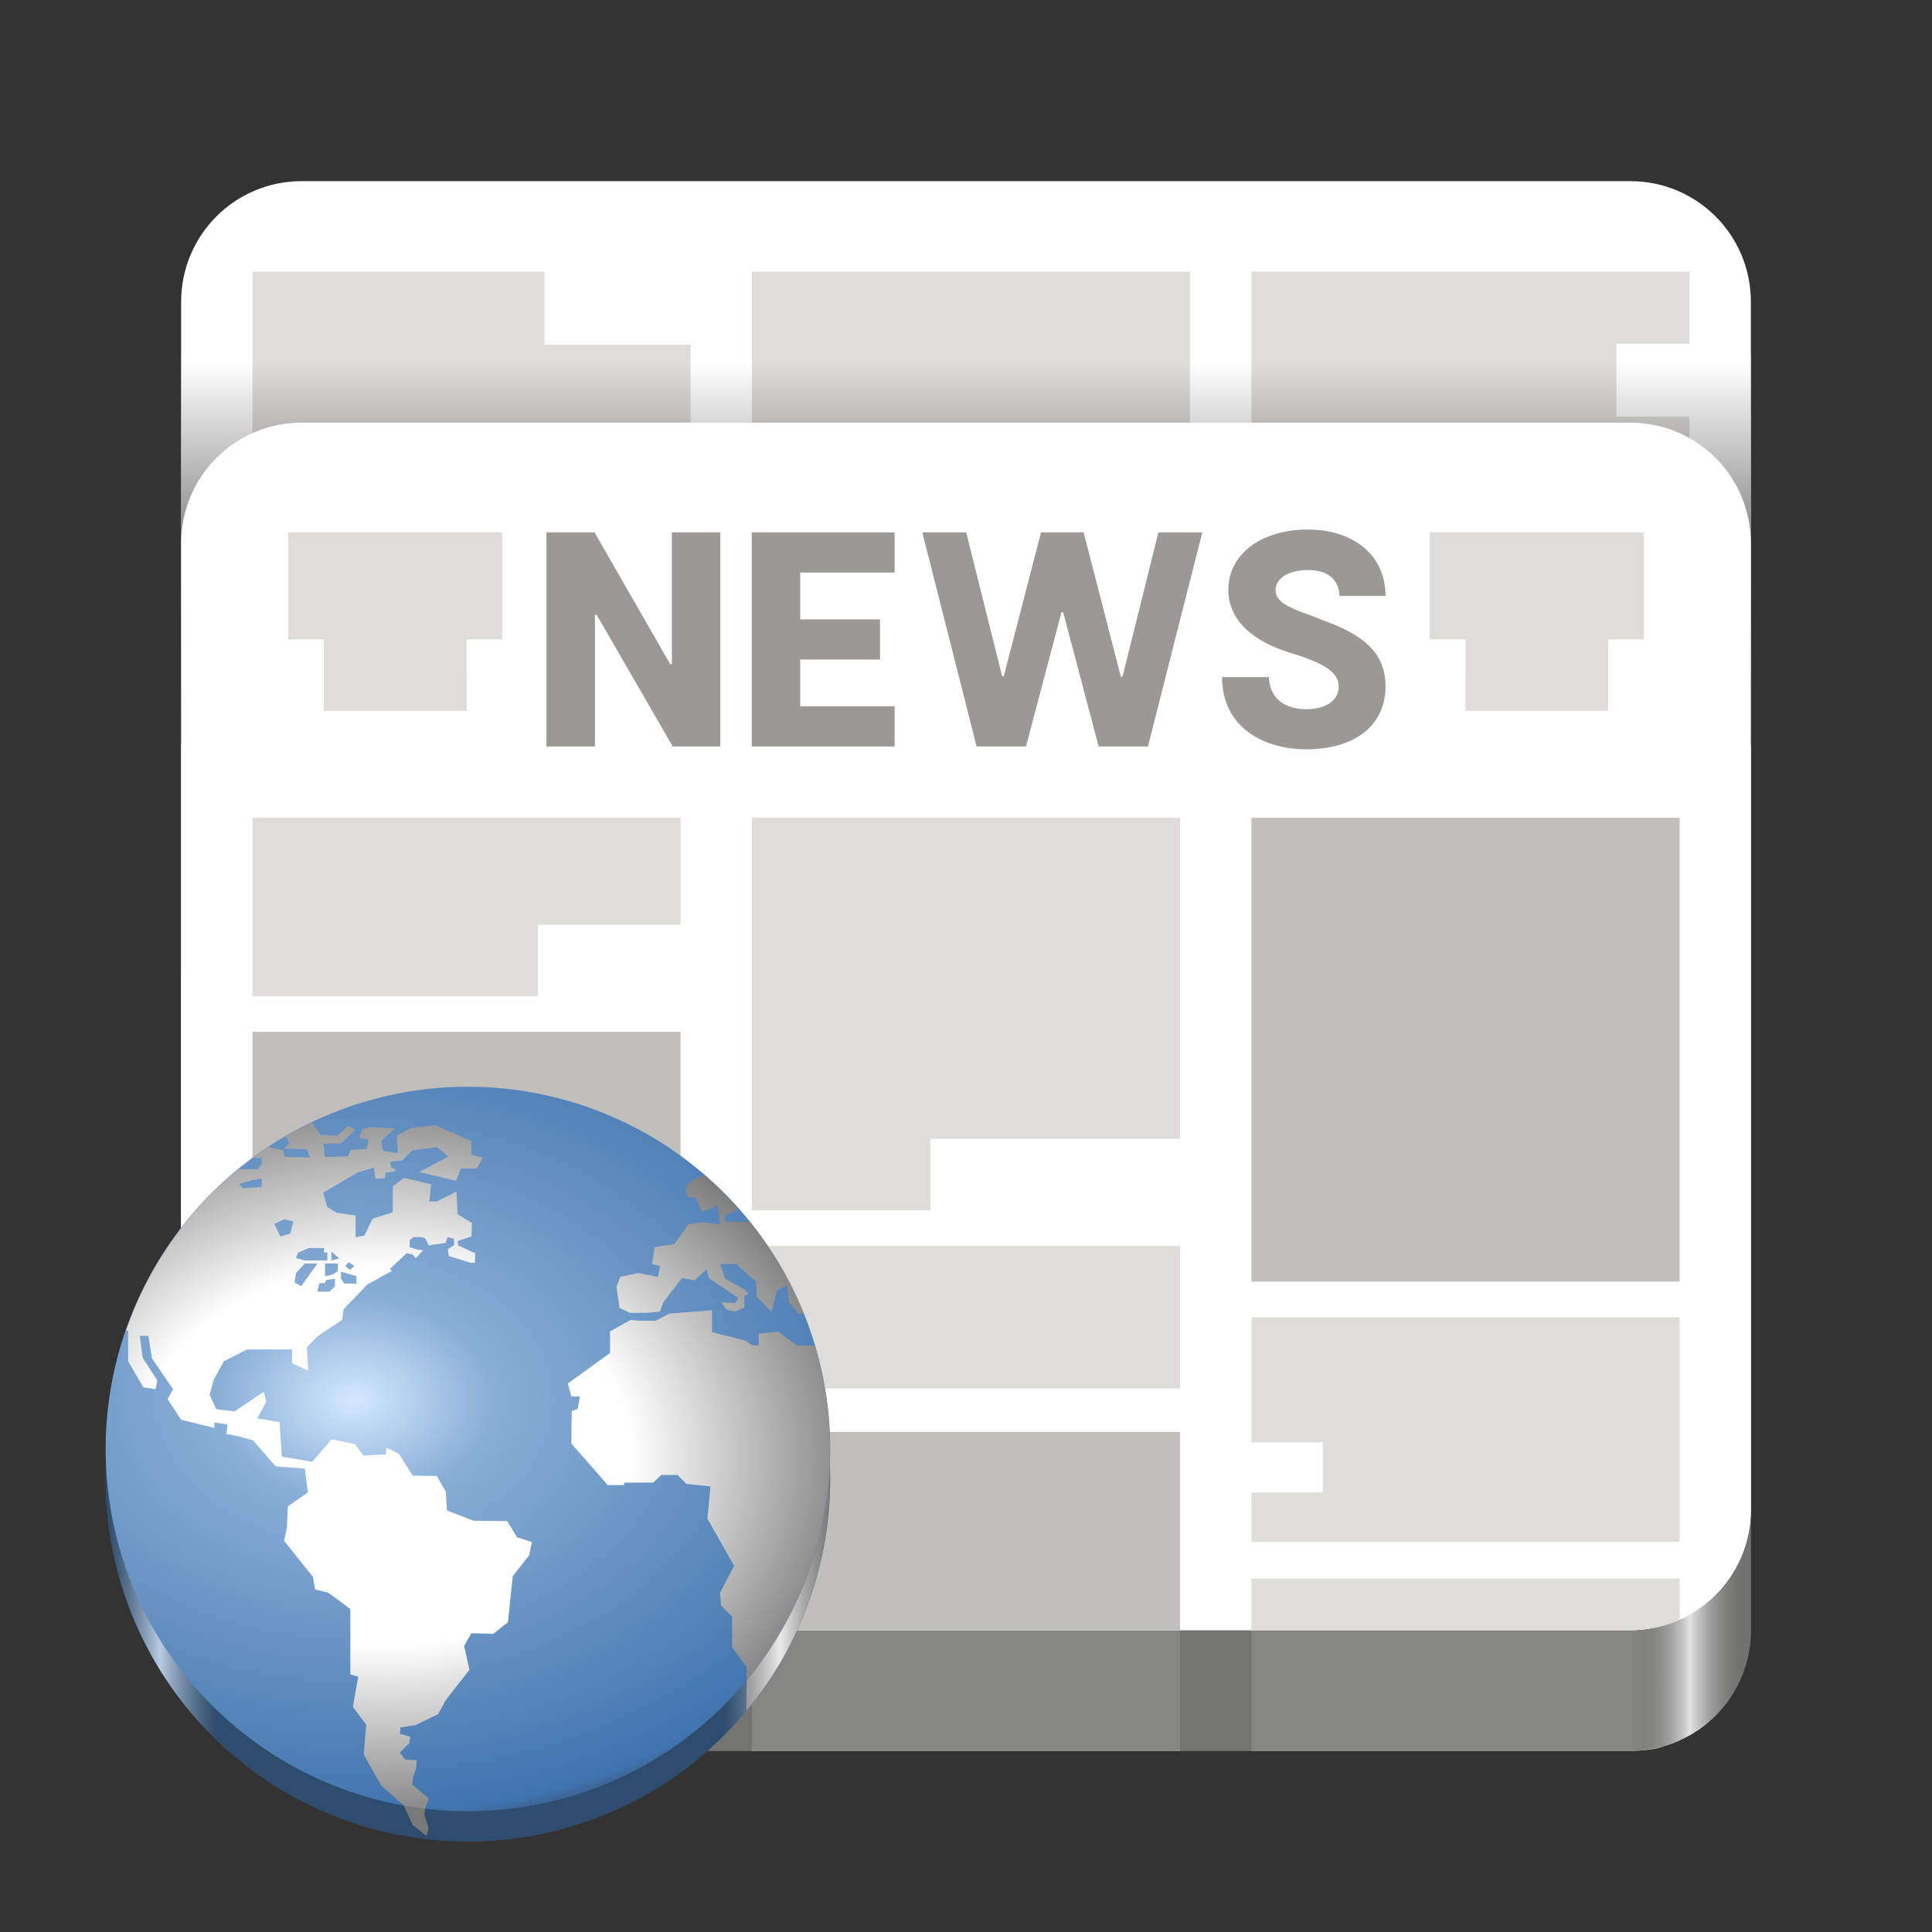 <?xml version="1.0" encoding="UTF-8" standalone="no"?>
<svg
   height="128px"
   viewBox="0 0 128 128"
   width="128px"
   version="1.1"
   id="svg97"
   xmlns:xlink="http://www.w3.org/1999/xlink"
   xmlns="http://www.w3.org/2000/svg"
   xmlns:svg="http://www.w3.org/2000/svg">
  <rect x="0" y="0" width="128" height="128" fill="#333333" stroke="none"/>
  <defs
     id="defs97">
    <linearGradient
       id="linearGradient104">
      <stop
         id="stop101"
         offset="0"
         style="stop-color:#d3e9ff;stop-opacity:1;" />
      <stop
         id="stop105"
         offset="0.227"
         style="stop-color:#89aed6;stop-opacity:1;" />
      <stop
         id="stop103"
         offset="0.932"
         style="stop-color:#4074ae;stop-opacity:1;" />
      <stop
         id="stop104"
         offset="1"
         style="stop-color:#36486c;stop-opacity:1;" />
    </linearGradient>
    <linearGradient
       id="linearGradient1529">
      <stop
         style="stop-color:#000000;stop-opacity:0.4;"
         offset="0"
         id="stop1517" />
      <stop
         style="stop-color:#ffffff;stop-opacity:0.6;"
         offset="0.073"
         id="stop1519" />
      <stop
         style="stop-color:#000000;stop-opacity:0.4;"
         offset="0.151"
         id="stop1521" />
      <stop
         style="stop-color:#000000;stop-opacity:0.4;"
         offset="0.852"
         id="stop1523" />
      <stop
         style="stop-color:#ffffff;stop-opacity:0.6;"
         offset="0.93"
         id="stop1525" />
      <stop
         style="stop-color:#000000;stop-opacity:0.4;"
         offset="1"
         id="stop1527" />
    </linearGradient>
    <linearGradient
       id="linearGradient4750">
      <stop
         id="stop4752"
         offset="0"
         style="stop-color:#ffffff;stop-opacity:1;" />
      <stop
         id="stop4758"
         offset="0.379"
         style="stop-color:#fefefe;stop-opacity:1;" />
      <stop
         id="stop4754"
         offset="1"
         style="stop-color:#1d1d1d;stop-opacity:1;" />
    </linearGradient>
    <radialGradient
       xlink:href="#linearGradient104"
       id="radialGradient101"
       cx="231.077"
       cy="254.186"
       fx="231.077"
       fy="254.186"
       r="51.515"
       gradientUnits="userSpaceOnUse"
       gradientTransform="matrix(0.787,0,0,0.574,-158.405,-53.166)" />
    <radialGradient
       xlink:href="#linearGradient4750"
       id="radialGradient107"
       cx="239.873"
       cy="261.317"
       fx="239.873"
       fy="261.317"
       r="50.059"
       gradientTransform="matrix(0.869,0,0,0.669,-182.97,-78.345)"
       gradientUnits="userSpaceOnUse" />
    <linearGradient
       xlink:href="#linearGradient1529"
       id="linearGradient1515-1"
       x1="-224.638"
       y1="134.737"
       x2="-116.638"
       y2="134.737"
       gradientUnits="userSpaceOnUse"
       gradientTransform="matrix(0.444,0,0,0.444,106.839,38.117)" />
    <linearGradient
       xlink:href="#linearGradient1571"
       id="linearGradient1573"
       x1="12"
       y1="66"
       x2="116"
       y2="66"
       gradientUnits="userSpaceOnUse" />
    <linearGradient
       id="linearGradient1571">
      <stop
         style="stop-color:#000000;stop-opacity:0.4;"
         offset="0"
         id="stop1567" />
      <stop
         style="stop-color:#e4e4e4;stop-opacity:1;"
         offset="0.036"
         id="stop1575" />
      <stop
         style="stop-color:#000000;stop-opacity:0.4;"
         offset="0.073"
         id="stop1577" />
      <stop
         style="stop-color:#000000;stop-opacity:0.4;"
         offset="0.927"
         id="stop1579" />
      <stop
         style="stop-color:#e4e4e4;stop-opacity:1;"
         offset="0.961"
         id="stop1581" />
      <stop
         style="stop-color:#000000;stop-opacity:0.4;"
         offset="1"
         id="stop1569" />
    </linearGradient>
    <mask
       maskUnits="userSpaceOnUse"
       id="mask2">
      <g
         id="g4"
         transform="matrix(0,0.827,-0.827,0,136.115,22.077)">
        <g
           filter="url(#a)"
           id="g3"
           transform="matrix(0,-1.209,1.209,0,-26.698,164.605)">
          <rect
             fill-opacity="0.15"
             height="128"
             width="128"
             id="rect3"
             x="0"
             y="0" />
        </g>
      </g>
    </mask>
    <clipPath
       clipPathUnits="userSpaceOnUse"
       id="clipPath4">
      <rect
         height="152"
         width="192"
         id="rect4"
         x="-3.9488809e-06"
         y="1.4131988e-08"
         style="stroke-width:1" />
    </clipPath>
  </defs>
  <filter
     id="a"
     height="1"
     width="1"
     x="0"
     y="0">
    <feColorMatrix
       in="SourceGraphic"
       type="matrix"
       values="0 0 0 0 1 0 0 0 0 1 0 0 0 0 1 0 0 0 1 0"
       id="feColorMatrix1" />
  </filter>
  <linearGradient
     id="c"
     gradientUnits="userSpaceOnUse">
    <stop
       offset="0"
       id="stop1" />
    <stop
       offset="1"
       stop-opacity="0"
       id="stop2" />
  </linearGradient>
  <linearGradient
     id="d"
     gradientTransform="matrix(2.625,0,0,1,-137.503,-155)"
     x1="84"
     x2="92"
     xlink:href="#c"
     y1="230"
     y2="230" />
  <linearGradient
     id="g"
     gradientTransform="matrix(0,-3.174,1.209,0,-214.14,316.05)"
     x1="84"
     x2="92"
     xlink:href="#c"
     y1="230"
     y2="230" />
  <linearGradient
     id="i"
     gradientUnits="userSpaceOnUse"
     x1="100"
     x2="108"
     y1="63.899"
     y2="63.899"
     gradientTransform="rotate(-90,64,64)">
    <stop
       offset="0"
       stop-opacity="0"
       id="stop4" />
    <stop
       offset="1"
       stop-opacity="0.149"
       id="stop5" />
  </linearGradient>
  <linearGradient
     id="j"
     gradientUnits="userSpaceOnUse"
     x1="20"
     x2="32"
     y1="57.938"
     y2="57.938"
     gradientTransform="rotate(-90,64,64)">
    <stop
       offset="0"
       stop-opacity="0.149"
       id="stop6" />
    <stop
       offset="1"
       stop-opacity="0"
       id="stop7" />
  </linearGradient>
  <mask
     id="k">
    <g
       filter="url(#a)"
       id="g7">
      <rect
         fill-opacity="0.15"
         height="128"
         width="128"
         id="rect7" />
    </g>
  </mask>
  <clipPath
     id="l">
    <rect
       height="152"
       width="192"
       id="rect8" />
  </clipPath>
  <linearGradient
     id="m"
     gradientUnits="userSpaceOnUse"
     x1="20"
     x2="108"
     y1="60"
     y2="60"
     gradientTransform="translate(-213.264,-34)">
    <stop
       offset="0"
       stop-color="#e66100"
       id="stop8" />
    <stop
       offset="0.114"
       stop-color="#ffa348"
       id="stop9" />
    <stop
       offset="0.227"
       stop-color="#ff7800"
       id="stop10" />
    <stop
       offset="0.773"
       stop-color="#ff7800"
       id="stop11" />
    <stop
       offset="0.886"
       stop-color="#ffa348"
       id="stop12" />
    <stop
       offset="1"
       stop-color="#c64600"
       id="stop13" />
  </linearGradient>
  <path
     id="rect1711-2"
     style="display:inline;fill:#c0bfbc;stroke-width:0.25;marker:none;marker-start:none;marker-mid:none;marker-end:none;enable-background:new"
     d="m 20,16 h 88 c 4.432,0 8,3.568 8,8 v 84 c 0,4.432 -3.568,8 -8,8 H 20 c -4.432,0 -8,-3.568 -8,-8 V 24 c 0,-4.432 3.568,-8 8,-8 z" />
  <path
     d="m 49.818,116 0,-8 h 28.364 l 0,8 z"
     id="path81-8"
     style="fill:#deddda;stroke-width:1.182" />
  <path
     id="path92"
     style="fill:#deddda;fill-opacity:1;stroke:none;stroke-width:1.182"
     d="m 111.273,107.299 c -0.052,0.023 -0.102,0.052 -0.154,0.074 -0.239,0.101 -0.484,0.19 -0.734,0.268 -0.251,0.078 -0.507,0.144 -0.768,0.197 -0.261,0.053 -0.527,0.094 -0.797,0.121 C 108.551,107.986 108.277,108 108,108 h 3.273 z M 82.908,116 H 108 c 0.277,0 0.551,-0.012 0.82,-0.035 0.27,-0.023 0.536,-0.058 0.797,-0.102 0.261,-0.045 0.504,-0.152 0.755,-0.218 0.251,-0.066 0.478,-0.174 0.718,-0.259 0.053,-0.019 0.108,-0.049 0.16,-0.069 L 111.273,108 H 82.908 Z" />
  <path
     id="path92-9"
     style="fill:#deddda;fill-opacity:1;stroke:none;stroke-width:1.182"
     d="m 16.726,111.299 c 0.052,0.023 0.102,0.052 0.154,0.074 0.239,0.101 0.484,0.19 0.734,0.268 0.251,0.078 0.507,0.144 0.768,0.197 0.261,0.053 0.527,0.094 0.797,0.121 0.27,0.027 0.543,0.041 0.82,0.041 H 16.726 Z M 45.092,116 h -25.092 c -0.277,0 -0.551,-0.012 -0.82,-0.035 -0.27,-0.023 -0.536,-0.058 -0.797,-0.102 -0.261,-0.045 -0.504,-0.152 -0.755,-0.218 -0.251,-0.066 -0.478,-0.174 -0.718,-0.259 -0.053,-0.019 -0.108,-0.049 -0.16,-0.069 L 16.727,112 h 28.365 z" />
  <path
     id="rect1711-5"
     style="display:inline;fill:url(#linearGradient1573);stroke-width:0.25;marker:none;marker-start:none;marker-mid:none;marker-end:none;enable-background:new"
     d="m 20,16 h 88 c 4.432,0 8,3.568 8,8 v 84 c 0,4.432 -3.568,8 -8,8 H 20 c -4.432,0 -8,-3.568 -8,-8 V 24 c 0,-4.432 3.568,-8 8,-8 z" />
  <path
     id="rect1711"
     style="display:inline;fill:#ffffff;stroke-width:0.25;marker:none;marker-start:none;marker-mid:none;marker-end:none;enable-background:new"
     d="m 20,12 h 88 c 4.432,0 8,3.568 8,8 v 80 c 0,4.432 -3.568,8 -8,8 H 20 c -4.432,0 -8,-3.568 -8,-8 V 20 c 0,-4.432 3.568,-8 8,-8 z" />
  <path
     d="m 83,32 h 21 v 86 H 83 Z m 0,0"
     fill="url(#d)"
     id="path17"
     style="fill:url(#d)"
     transform="matrix(0,-1.209,1.209,0,-26.698,164.605)"
     mask="url(#mask2)"
     clip-path="url(#clipPath4)" />
  <path
     d="M 49.818,18 H 78.841 V 32.46 H 49.818 Z m 0,0"
     fill="#deddda"
     id="path44"
     style="stroke-width:1.209" />
  <path
     id="path56"
     style="fill:#deddda;fill-opacity:1;stroke-width:1.209"
     d="m 16.727,18 v 7.256 H 36.076 V 18 Z m 0,0 m 0,4.837 v 7.256 H 45.751 V 22.837 Z m 0,0" />
  <path
     id="path57"
     style="fill:#deddda;fill-opacity:1;stroke-width:1.209"
     d="m 82.909,18 v 21.701 h 29.023 v -12.094 h -4.838 v -4.836 h 4.838 V 18 Z" />
  <path
     d="M 12,49.395 V 24 h 104 v 25.395 z m 0,0"
     fill="url(#g)"
     id="path63"
     style="fill:url(#g);stroke-width:1.209"
     mask="none"
     clip-path="none" />
  <path
     id="rect1711-9"
     style="display:inline;fill:#ffffff;stroke-width:0.25;marker:none;marker-start:none;marker-mid:none;marker-end:none;enable-background:new"
     d="m 20,28 h 88 c 4.432,0 8,3.568 8,8 v 64 c 0,4.432 -3.568,8 -8,8 H 20 c -4.432,0 -8,-3.568 -8,-8 V 36 c 0,-4.432 3.568,-8 8,-8 z" />
  <path
     d="m 21.455,47.091 h 9.455 v -2.364 h -9.455 z m 0,0"
     fill="#deddda"
     id="path76"
     style="stroke-width:1.182" />
  <path
     d="m 97.091,47.091 h 9.455 v -2.364 h -9.455 z m 0,0"
     id="path86"
     style="fill:#deddda;stroke-width:1.182" />
  <path
     d="m 36.204,49.455 h 3.213 v -8.725 h 0.111 l 5.041,8.725 h 3.153 V 35.273 h -3.208 v 8.725 h -0.111 l -5.014,-8.725 h -3.185 z m 13.6,0 h 9.468 V 46.795 H 53.017 v -3.102 h 5.286 V 41.034 H 53.017 V 37.932 h 6.255 V 35.273 H 49.804 Z M 61.105,35.273 64.702,49.455 h 3.273 l 2.35,-8.891 h 0.111 l 2.354,8.891 h 3.264 l 3.601,-14.182 h -2.908 l -2.377,9.556 h -0.111 l -2.465,-9.556 h -2.825 l -2.465,9.528 H 66.396 l -2.382,-9.528 z m 19.86,9.584 c 0,3.352 2.77,4.787 5.595,4.787 3.075,0 5.235,-1.491 5.235,-4.178 0,-2.299 -1.579,-3.462 -4.238,-4.404 L 87.17,40.896 c -1.523,-0.554 -2.659,-0.914 -2.659,-1.8 0,-0.799 0.886,-1.33 2.133,-1.33 1.385,0 2.05,0.665 2.105,1.717 h 3.047 c 0,-2.687 -2.105,-4.4 -5.152,-4.4 -3.047,0 -5.263,1.607 -5.263,3.989 0,2.101 1.745,3.458 4.099,4.178 l 0.277,0.083 c 2.188,0.692 2.936,1.302 2.936,2.161 0,0.748 -0.637,1.491 -2.133,1.491 -1.496,0 -2.438,-0.743 -2.493,-2.128 z m 0,0"
     fill="#9a9996"
     id="path72"
     style="stroke-width:1.182" />
  <path
     d="m 82.909,84.909 h 28.365 V 54.182 h -28.365 z m 0,0"
     fill="#c0bfbc"
     id="path73"
     style="stroke-width:1.182" />
  <path
     id="path77"
     style="fill:#deddda;fill-opacity:1;stroke-width:1.182"
     d="m 21.455,47.091 h 9.455 v -7.091 h -9.455 z m 0,0 M 19.091,42.364 h 14.182 v -7.091 H 19.091 Z m 0,0" />
  <path
     d="M 16.727,89.636 H 45.092 V 68.364 H 16.727 Z m 0,0"
     fill="#c0bfbc"
     id="path78"
     style="stroke-width:1.182" />
  <path
     id="path80"
     style="fill:#deddda;stroke-width:1.182"
     d="m 49.818,80.182 v -4.727 h 11.819 v 4.727 z m 0,0 m 0,-4.727 V 54.182 h 28.365 v 21.273 z m 0,0" />
  <path
     d="m 49.818,92 v -9.455 h 28.365 v 9.455 z m 0,0"
     id="path81"
     style="fill:#deddda;stroke-width:1.182" />
  <path
     id="path87"
     style="fill:#deddda;stroke-width:1.182"
     d="m 97.091,47.091 h 9.455 v -7.091 h -9.455 z m 0,0 m -2.364,-4.727 h 14.182 v -7.091 H 94.727 Z m 0,0" />
  <path
     id="path89"
     style="fill:#deddda;stroke-width:1.182"
     d="m 16.727,66 v -7.091 h 18.91 v 7.091 z m 0,0 m 0,-4.727 v -7.091 h 28.365 v 7.091 z m 0,0" />
  <path
     id="path123"
     style="fill:#deddda;fill-opacity:1;stroke:none;stroke-width:1.182"
     d="M 82.908,108 H 108 c 0.277,0 0.551,-0.014 0.82,-0.041 0.27,-0.027 0.536,-0.068 0.797,-0.121 0.261,-0.053 0.517,-0.12 0.768,-0.197 0.251,-0.078 0.495,-0.167 0.734,-0.268 0.053,-0.022 0.102,-0.051 0.154,-0.074 l 0,-2.713 H 82.908 Z" />
  <path
     id="path57-3"
     style="fill:#deddda;fill-opacity:1;stroke-width:1.209"
     d="M 111.273,102.152 V 87.273 H 82.908 v 8.292 h 4.728 v 3.316 H 82.908 v 3.271 z" />
  <path
     d="M 16.727,112 H 45.092 V 92.615 H 16.727 Z m 0,0"
     fill="#c0bfbc"
     id="path78-5"
     style="stroke-width:1.182" />
  <path
     d="m 49.818,108 h 28.365 l 0,-13.132 h -28.365 z"
     fill="#c0bfbc"
     id="path78-5-5"
     style="stroke-width:1.182" />
  <path
     id="circle250-6"
     style="fill:#4d7eb5;stroke-width:1.2"
     d="M 55,98 A 24,24 0 0 1 31,122 24,24 0 0 1 7,98 24,24 0 0 1 31,74 24,24 0 0 1 55,98 Z" />
  <path
     style="fill:#cacaca;fill-opacity:1;stroke-width:1.2"
     d="m 20.65,76.362 c -0.641,0.308 -1.267,0.644 -1.878,1.008 h 0.246 l 0.125,0.401 -0.354,0.33 1.512,0.042 0.232,0.546 -1.702,-0.063 -0.084,-0.42 -0.991,-0.216 c -0.345,0.233 -0.683,0.476 -1.015,0.727 h 0.593 v 0.396 l -0.26,0.347 h -1.242 v -0.051 c -3.438,2.809 -6.029,6.517 -7.486,10.711 l 0.131,0.062 v 2.004 l 1.005,1.723 0.82,0.126 0.105,-0.59 -0.968,-1.493 -0.188,-1.453 h 0.565 l 0.239,1.495 1.397,2.041 -0.359,0.659 0.888,1.362 2.205,0.548 v -0.359 l 0.881,0.126 -0.082,0.631 0.691,0.126 1.072,0.293 1.512,1.728 1.933,0.145 0.187,1.579 -1.321,0.926 -0.061,1.411 -0.19,0.862 1.912,2.4 0.145,0.821 c 0,0 0.694,0.19 0.779,0.19 0.084,0 1.554,1.116 1.554,1.116 v 4.336 l 0.524,0.148 -0.356,1.999 0.882,1.18 -0.162,1.982 2.661,1.376 0.623,1.351 c 0.026,0.005 0.053,0.01 0.079,0.014 l 0.805,0.65 0.145,-0.485 -0.276,-0.889 0.04,-0.429 -0.608,-0.646 0.042,-0.578 -0.748,-0.024 -0.378,-0.473 0.622,-0.6 0.084,-0.45 -0.694,-0.199 0.042,-0.42 0.986,-0.15 1.502,-0.724 0.504,-0.926 1.576,-2.02 -0.356,-1.58 0.482,-0.841 1.448,0.044 0.976,-0.775 0.317,-3.049 1.08,-1.376 0.19,-0.886 -0.986,-0.317 -0.652,-1.069 -2.227,-0.023 -1.764,-0.676 -0.083,-1.26 -0.59,-1.032 -1.596,-0.023 -0.92,-1.451 -0.821,-0.401 -0.042,0.44 -1.49,0.089 -0.547,-0.762 -1.553,-0.316 -1.283,1.483 -2.015,-0.342 -0.149,-2.279 -1.471,-0.251 0.59,-1.117 -0.169,-0.642 -1.933,1.296 -1.217,-0.148 -0.433,-0.954 0.265,-0.983 0.67,-1.237 1.546,-0.782 2.981,-0.002 -0.007,0.912 1.072,0.499 -0.085,-1.556 0.772,-0.781 1.559,-1.024 0.108,-0.722 1.554,-1.621 1.651,-0.917 -0.145,-0.121 1.118,-1.055 0.41,0.107 0.19,0.238 0.425,-0.474 0.102,-0.044 -0.463,-0.066 -0.474,-0.158 v -0.455 l 0.251,-0.204 h 0.551 l 0.253,0.11 0.218,0.443 0.269,-0.04 v -0.041 l 0.076,0.026 0.775,-0.118 0.11,-0.379 0.44,0.11 v 0.412 l -0.408,0.282 0.061,0.45 1.402,0.433 c 0,0 0.002,0.007 0.005,0.019 l 0.324,-0.029 0.02,-0.61 -1.112,-0.508 -0.064,-0.292 0.923,-0.316 0.041,-0.887 -0.964,-0.588 -0.064,-1.493 -1.324,0.652 h -0.484 l 0.127,-1.137 -1.8,-0.427 -0.745,0.565 v 1.721 l -1.342,0.426 -0.536,1.123 -0.583,0.094 v -1.438 l -1.259,-0.173 -0.63,-0.41 -0.253,-0.93 2.252,-1.322 1.102,-0.335 0.112,0.741 0.614,-0.03 0.047,-0.373 0.642,-0.094 0.012,-0.129 -0.276,-0.115 -0.064,-0.396 0.79,-0.066 0.475,-0.499 0.026,-0.035 0.007,0.002 0.145,-0.15 1.66,-0.211 0.733,0.626 -1.924,1.027 2.449,0.579 0.316,-0.82 h 1.072 l 0.377,-0.715 -0.755,-0.19 v -0.905 l -2.374,-1.055 -1.638,0.19 -0.924,0.485 0.064,1.179 -0.968,-0.148 -0.148,-0.652 0.926,-0.844 -1.681,-0.082 -0.482,0.145 -0.209,0.567 0.628,0.108 -0.124,0.63 -1.072,0.063 -0.166,0.42 -1.554,0.045 c 0,0 -0.043,-0.884 -0.106,-0.884 -0.062,1.2e-4 1.217,-0.021 1.217,-0.021 l 0.925,-0.907 -0.504,-0.253 -0.672,0.654 -1.114,-0.063 z m 26.017,3.48 -0.763,0.3 -0.491,0.534 0.113,0.624 0.602,0.084 0.361,0.91 1.038,-0.42 0.172,1.214 h -0.312 l -0.853,-0.126 -0.944,0.16 -0.914,1.294 -1.308,0.206 -0.19,1.122 0.553,0.128 -0.16,0.722 -1.298,-0.26 -1.19,0.26 -0.253,0.664 0.206,1.394 0.698,0.328 1.172,-0.007 0.792,-0.07 0.241,-0.632 1.237,-1.61 0.816,0.166 0.802,-0.726 0.15,0.568 1.973,1.336 -0.241,0.323 -0.89,-0.047 0.342,0.486 0.548,0.119 0.64,-0.266 -0.013,-0.774 0.286,-0.143 -0.229,-0.244 -1.318,-0.736 -0.344,-0.978 h 1.094 l 0.349,0.347 0.942,0.816 0.04,0.984 0.978,1.04 0.362,-1.427 0.676,-0.371 0.126,1.168 0.661,0.726 0.307,-0.004 c -0.882,-2.19 -2.083,-4.237 -3.563,-6.077 l -1.591,-0.014 -0.108,-0.36 0.947,-0.484 c -0.7,-0.797 -1.451,-1.547 -2.25,-2.245 z m -29.354,0.248 c 0.047,0 0,0.551 0,0.551 l -1.246,0.08 -0.236,-0.284 0.882,-0.253 c 0,0 0.552,-0.094 0.6,-0.094 z m 1.513,2.683 0.598,0.144 -0.206,0.804 -0.647,0.205 -0.408,-0.839 z m 1.638,1.908 h 0.992 v 0.302 h 0.217 v 0.521 h -1.511 l -0.565,-0.157 0.14,-0.364 z m 1.48,0.223 0.52,0.473 -0.52,0.127 z m 1.144,0.726 0.384,0.241 -0.308,0.256 -0.305,-0.256 z m -2.906,0.08 h 0.834 l -1.07,1.498 -0.44,-0.238 0.094,-0.63 z m 1.34,0 h 0.848 v 0.504 l -0.377,0.244 -0.472,0.089 z m 1.055,0.553 h 0.064 l 0.961,0.283 v 0.49 h -0.804 l -0.221,-0.318 z m -0.396,0.455 v 0.492 l -0.361,0.362 h -0.804 l 0.127,-0.551 0.379,-0.032 0.078,-0.19 z m 24.984,2.086 -2.836,0.22 -0.878,0.474 h -1.126 l -0.553,-0.056 -1.366,0.762 v 1.432 l -2.796,2.021 0.232,0.863 h 0.568 l -0.148,0.82 -0.398,0.148 -0.024,2.147 2.417,2.756 h 1.05 l 0.065,-0.167 h 1.89 l 0.544,-0.505 h 1.073 l 0.586,0.59 1.6,0.166 -0.211,2.129 1.771,3.136 -0.932,1.788 0.064,0.842 0.733,0.736 v 2.024 l 0.978,0.191 -0.012,1.11 v 0.887 c 3.575,-4.305 5.533,-9.724 5.536,-15.319 -0.006,-2.323 -0.35,-4.632 -1.02,-6.856 h -1.193 l -1.228,-0.917 -1.291,0.127 v 0.79 h -0.41 l -0.44,-0.317 -2.242,-0.569 z"
     id="path254-6" />
  <path
     id="circle250-3-7"
     style="fill:url(#linearGradient1515-1);stroke-width:1.2"
     d="m 55,98 a 24,24 0 0 1 -24,24 24,24 0 0 1 -24,-24 24,24 0 0 1 24,-24 24,24 0 0 1 24,24 z" />
  <path
     id="circle250"
     style="fill:url(#radialGradient101);stroke-width:1.2"
     d="m 55,96 a 24,24 0 0 1 -24,24 A 24,24 0 0 1 7,96 24,24 0 0 1 31,72 a 24,24 0 0 1 24,24 z" />
  <path
     style="fill:url(#radialGradient107);fill-opacity:1;stroke-width:1.2"
     d="m 20.662,74.365 c -0.641,0.308 -1.267,0.644 -1.878,1.008 h 0.246 l 0.125,0.401 -0.354,0.33 1.512,0.042 0.232,0.546 -1.702,-0.063 -0.084,-0.42 -0.991,-0.216 c -0.345,0.233 -0.683,0.476 -1.015,0.727 h 0.593 v 0.396 l -0.26,0.347 h -1.242 v -0.051 c -3.438,2.809 -6.029,6.517 -7.486,10.711 l 0.131,0.062 v 2.004 l 1.005,1.723 0.82,0.126 0.105,-0.59 -0.968,-1.493 -0.188,-1.453 h 0.565 l 0.239,1.495 1.397,2.041 -0.359,0.659 0.888,1.362 2.205,0.548 v -0.359 l 0.881,0.126 -0.082,0.631 0.691,0.126 1.072,0.293 1.512,1.728 1.933,0.145 0.187,1.579 -1.321,0.926 -0.061,1.411 -0.19,0.862 1.912,2.4 0.145,0.821 c 0,0 0.694,0.19 0.779,0.19 0.084,0 1.554,1.116 1.554,1.116 v 4.336 l 0.524,0.148 -0.356,1.999 0.882,1.18 -0.162,1.982 1.165,2.053 1.483,1.32 c 0.026,0.005 0.626,0.105 0.626,0.105 l 0.79,0.107 0.247,-0.678 -1.104,-0.932 0.064,-0.464 0.197,-0.568 0.042,-0.578 -0.748,-0.024 -0.378,-0.473 0.622,-0.6 0.084,-0.45 -0.694,-0.199 0.042,-0.42 0.986,-0.15 1.502,-0.724 0.504,-0.926 1.576,-2.02 -0.356,-1.58 0.482,-0.841 1.448,0.044 0.976,-0.775 0.317,-3.049 1.08,-1.376 0.19,-0.886 -0.986,-0.317 -0.652,-1.069 -2.227,-0.023 -1.764,-0.676 -0.083,-1.26 -0.59,-1.032 -1.596,-0.023 -0.92,-1.451 -0.821,-0.401 -0.042,0.44 -1.49,0.089 -0.547,-0.762 -1.553,-0.316 -1.283,1.483 -2.015,-0.342 -0.149,-2.279 -1.471,-0.251 0.59,-1.117 -0.169,-0.642 -1.933,1.296 -1.217,-0.148 -0.433,-0.954 0.265,-0.983 0.67,-1.237 1.546,-0.782 2.981,-0.002 -0.007,0.912 1.072,0.499 -0.085,-1.556 0.772,-0.781 1.559,-1.024 0.108,-0.722 1.554,-1.621 1.651,-0.917 -0.145,-0.121 1.118,-1.055 0.41,0.107 0.19,0.238 0.425,-0.474 0.102,-0.044 -0.463,-0.066 -0.474,-0.158 v -0.455 l 0.251,-0.204 h 0.551 l 0.253,0.11 0.218,0.443 0.269,-0.04 v -0.041 l 0.076,0.026 0.775,-0.118 0.11,-0.379 0.44,0.11 v 0.412 l -0.408,0.282 0.061,0.45 1.402,0.433 c 0,0 0.002,0.007 0.005,0.019 l 0.324,-0.029 0.02,-0.61 -1.112,-0.508 -0.064,-0.292 0.923,-0.316 0.041,-0.887 -0.964,-0.588 -0.064,-1.493 -1.324,0.652 h -0.484 l 0.127,-1.137 -1.8,-0.427 -0.745,0.565 v 1.721 l -1.342,0.426 -0.536,1.123 -0.583,0.094 v -1.438 l -1.259,-0.173 -0.63,-0.41 -0.253,-0.93 2.252,-1.322 1.102,-0.335 0.112,0.741 0.614,-0.03 0.047,-0.373 0.642,-0.094 0.012,-0.129 -0.276,-0.115 -0.064,-0.396 0.79,-0.066 0.475,-0.499 0.026,-0.035 0.007,0.002 0.145,-0.15 1.66,-0.211 0.733,0.626 -1.924,1.027 2.449,0.579 0.316,-0.82 h 1.072 l 0.377,-0.715 -0.755,-0.19 v -0.905 l -2.374,-1.055 -1.638,0.19 -0.924,0.485 0.064,1.179 -0.968,-0.148 -0.148,-0.652 0.926,-0.844 -1.681,-0.082 -0.482,0.145 -0.209,0.567 0.628,0.108 -0.124,0.63 -1.072,0.063 -0.166,0.42 -1.554,0.045 c 0,0 -0.043,-0.884 -0.106,-0.884 -0.062,1.2e-4 1.217,-0.021 1.217,-0.021 l 0.925,-0.907 -0.504,-0.253 -0.672,0.654 -1.114,-0.063 z m 26.017,3.48 -0.763,0.3 -0.491,0.534 0.113,0.624 0.602,0.084 0.361,0.91 1.038,-0.42 0.172,1.214 h -0.312 l -0.853,-0.126 -0.944,0.16 -0.914,1.294 -1.308,0.206 -0.19,1.122 0.553,0.128 -0.16,0.722 -1.298,-0.26 -1.19,0.26 -0.253,0.664 0.206,1.394 0.698,0.328 1.172,-0.007 0.792,-0.07 0.241,-0.632 1.237,-1.61 0.816,0.166 0.802,-0.726 0.15,0.568 1.973,1.336 -0.241,0.323 -0.89,-0.047 0.342,0.486 0.548,0.119 0.64,-0.266 -0.013,-0.774 0.286,-0.143 -0.229,-0.244 -1.318,-0.736 -0.344,-0.978 h 1.094 l 0.349,0.347 0.942,0.816 0.04,0.984 0.978,1.04 0.362,-1.427 0.676,-0.371 0.126,1.168 0.661,0.726 0.307,-0.004 c -0.882,-2.19 -2.083,-4.237 -3.563,-6.077 l -1.591,-0.014 -0.108,-0.36 0.947,-0.484 c -0.7,-0.797 -1.451,-1.547 -2.25,-2.245 z m -29.354,0.248 c 0.047,0 0,0.551 0,0.551 l -1.246,0.08 -0.236,-0.284 0.882,-0.253 c 0,0 0.552,-0.094 0.6,-0.094 z m 1.513,2.683 0.598,0.144 -0.206,0.804 -0.647,0.205 -0.408,-0.839 z m 1.638,1.908 h 0.992 v 0.302 h 0.217 v 0.521 h -1.511 l -0.565,-0.157 0.14,-0.364 z m 1.48,0.223 0.52,0.473 -0.52,0.127 z m 1.144,0.726 0.384,0.241 -0.308,0.256 -0.305,-0.256 z m -2.906,0.08 h 0.834 l -1.07,1.498 -0.44,-0.238 0.094,-0.63 z m 1.34,0 h 0.848 v 0.504 l -0.377,0.244 -0.472,0.089 z m 1.055,0.553 h 0.064 l 0.961,0.283 v 0.49 h -0.804 l -0.221,-0.318 z m -0.396,0.455 v 0.492 l -0.361,0.362 h -0.804 l 0.127,-0.551 0.379,-0.032 0.078,-0.19 z m 24.984,2.086 -2.836,0.22 -0.878,0.474 h -1.126 l -0.553,-0.056 -1.366,0.762 v 1.432 l -2.796,2.021 0.232,0.863 h 0.568 l -0.148,0.82 -0.398,0.148 -0.024,2.147 2.417,2.756 h 1.05 l 0.065,-0.167 h 1.89 l 0.544,-0.505 h 1.073 l 0.586,0.59 1.6,0.166 -0.211,2.129 1.771,3.136 -0.932,1.788 0.064,0.842 0.733,0.736 v 2.024 l 0.966,1.301 v 0.887 C 53.039,107.014 54.997,101.596 55,96 54.993,93.677 54.65,91.368 53.98,89.144 h -1.193 l -1.228,-0.917 -1.291,0.127 v 0.79 H 49.858 l -0.44,-0.317 -2.242,-0.569 z"
     id="path254" />
</svg>
